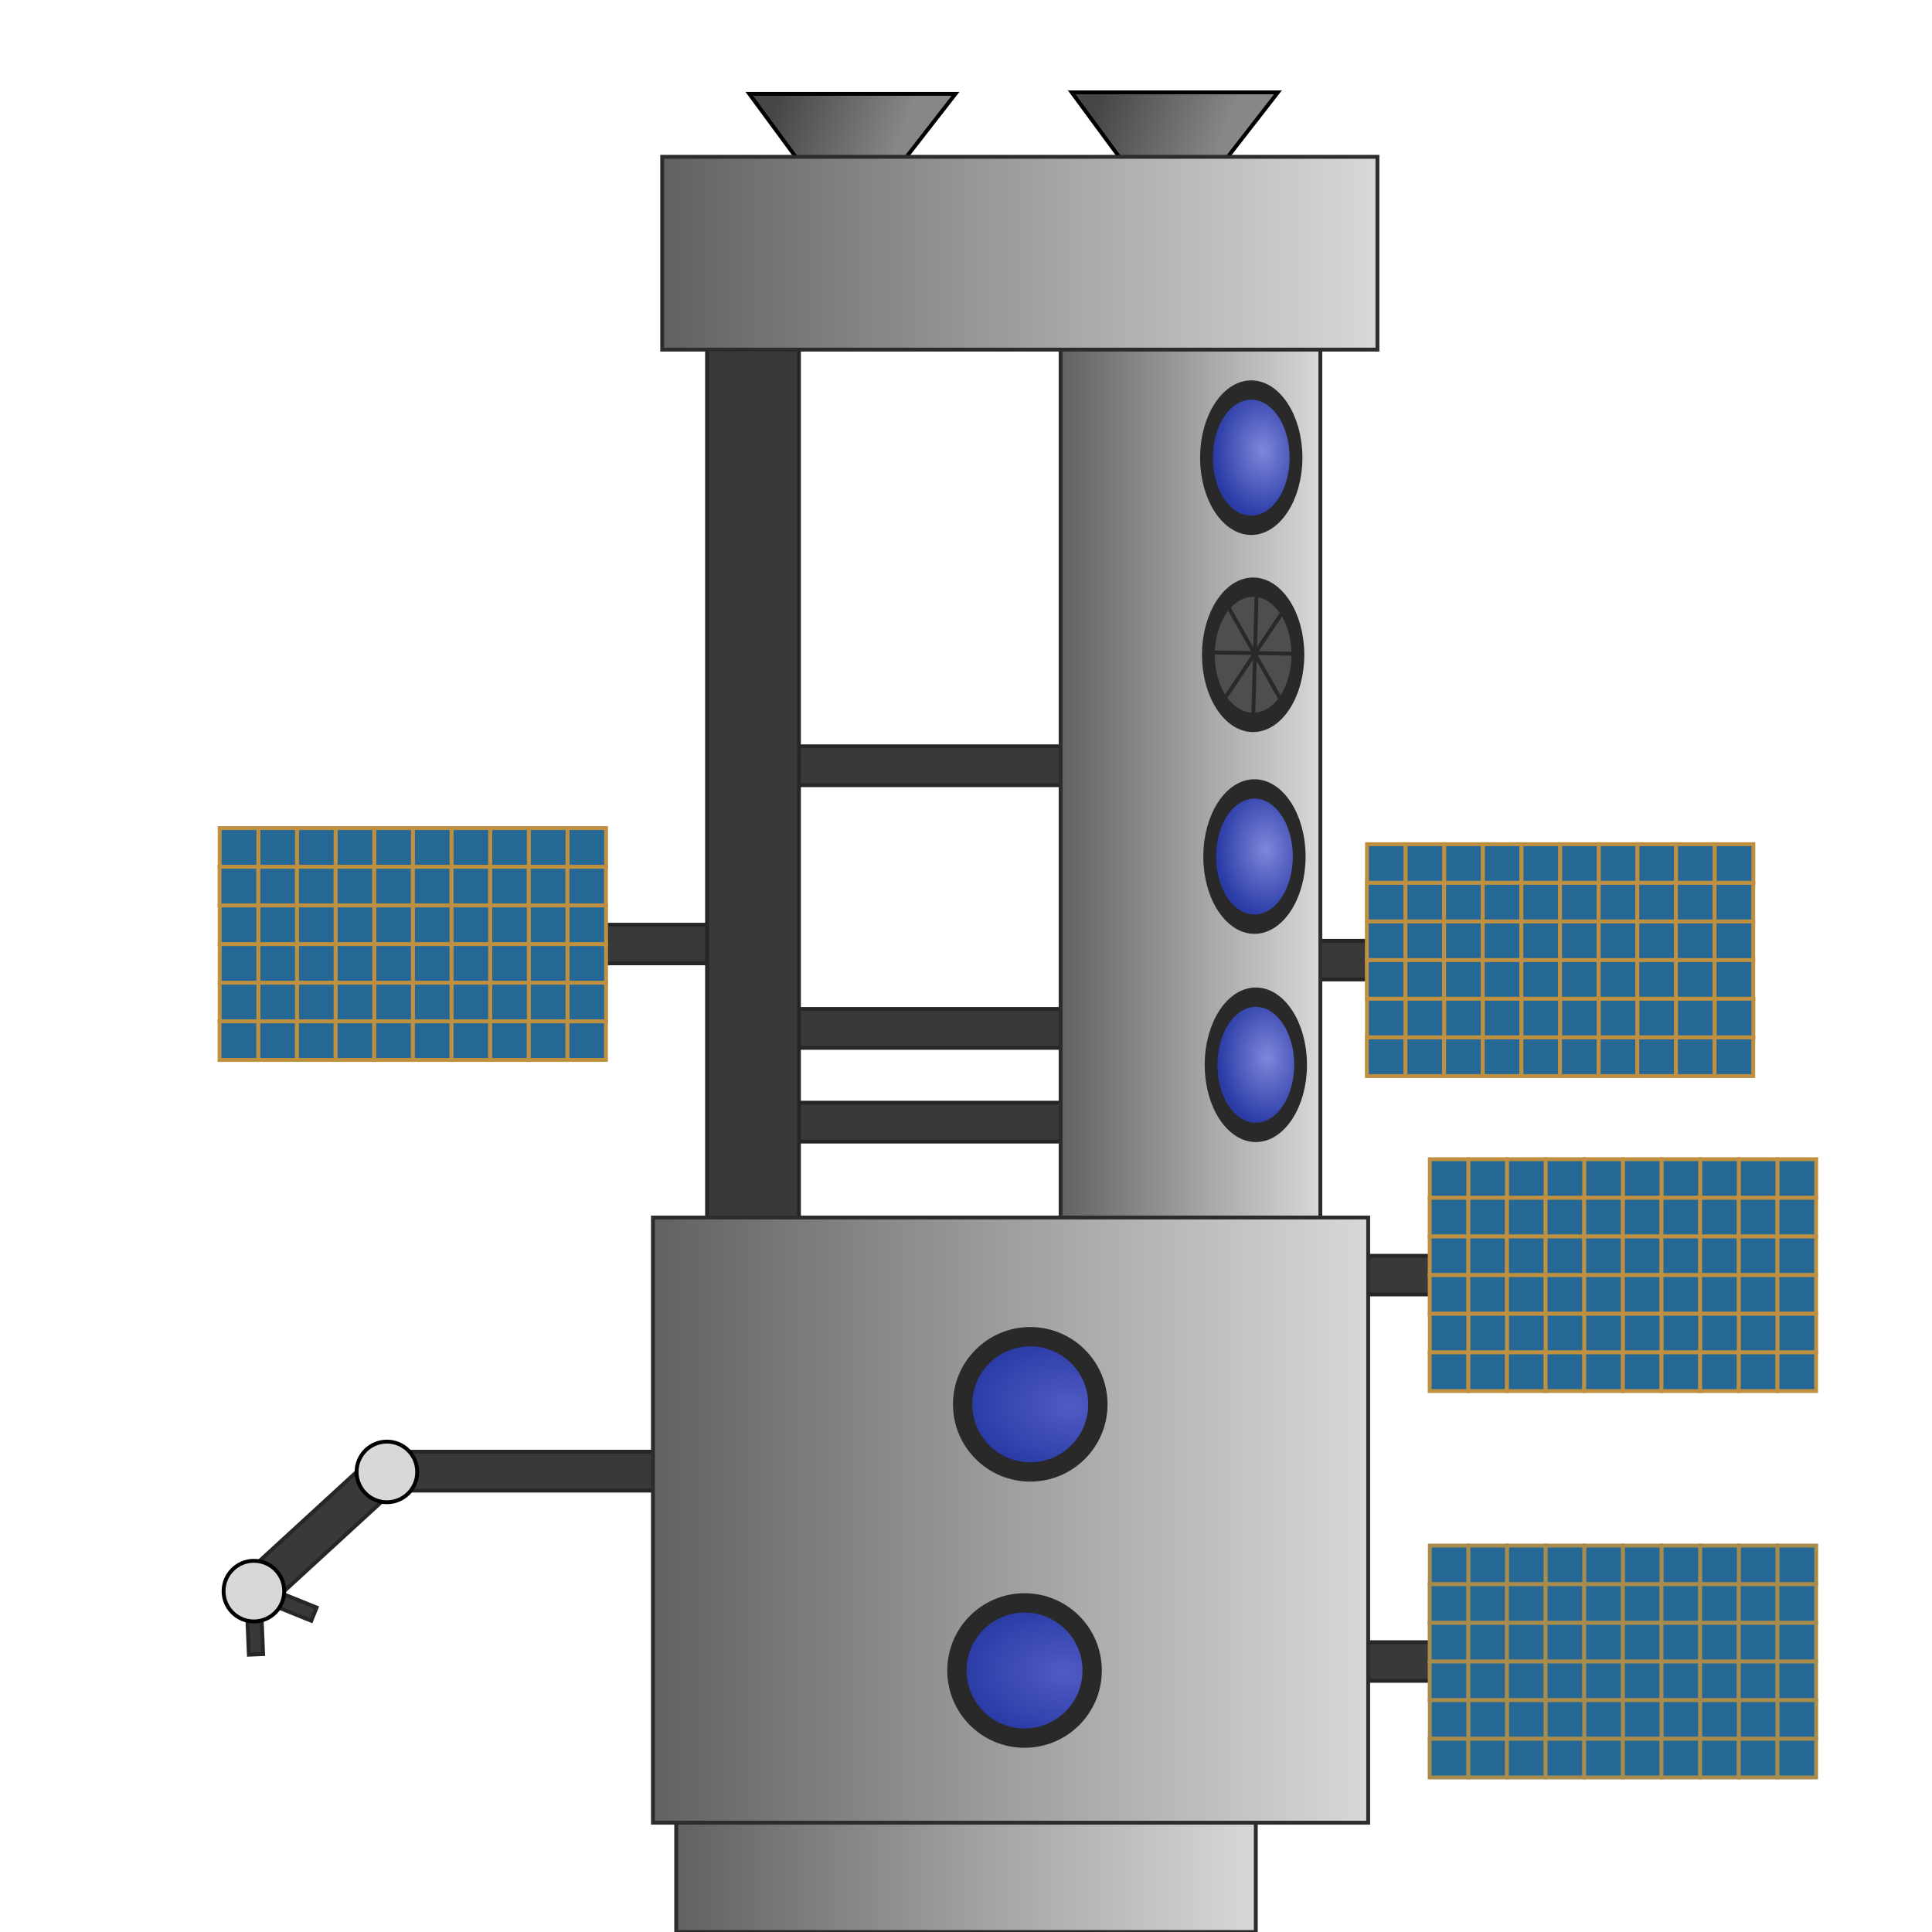 <?xml version="1.0" encoding="utf-8"?>
<svg viewBox="0 0 500 500" width="500" height="500" xmlns="http://www.w3.org/2000/svg" xmlns:bx="https://boxy-svg.com">
  <defs>
    <linearGradient gradientUnits="userSpaceOnUse" x1="220.597" y1="120.606" x2="220.597" y2="141.041" id="gradient-8" gradientTransform="matrix(-0.35, 0.937, -1.537, -0.574, 493.386, -95.34)">
      <stop offset="0" style="stop-color: rgb(135, 135, 135);"/>
      <stop offset="1" style="stop-color: rgb(70, 70, 70);"/>
    </linearGradient>
    <linearGradient gradientUnits="userSpaceOnUse" x1="220.597" y1="120.606" x2="220.597" y2="141.041" id="gradient-9" gradientTransform="matrix(-0.35, 0.937, -1.537, -0.574, 576.832, -95.719)">
      <stop offset="0" style="stop-color: rgb(135, 135, 135);"/>
      <stop offset="1" style="stop-color: rgb(70, 70, 70);"/>
    </linearGradient>
    <linearGradient gradientUnits="userSpaceOnUse" x1="250" y1="0" x2="250" y2="500" id="gradient-6" gradientTransform="matrix(-0, 0.496, -0.135, -0, 341.798, -45.521)">
      <stop offset="0" style="stop-color: rgba(216, 216, 216, 1)"/>
      <stop offset="0.416" style="stop-color: rgb(169, 169, 169);"/>
      <stop offset="1" style="stop-color: rgb(97, 97, 97);"/>
    </linearGradient>
    <linearGradient gradientUnits="userSpaceOnUse" x1="250" y1="0" x2="250" y2="500" id="gradient-0" gradientTransform="matrix(-0, 0.064, -0.301, -0, 325.203, 451.829)">
      <stop offset="0" style="stop-color: rgba(216, 216, 216, 1)"/>
      <stop offset="0.416" style="stop-color: rgb(169, 169, 169);"/>
      <stop offset="1" style="stop-color: rgb(97, 97, 97);"/>
    </linearGradient>
    <linearGradient gradientUnits="userSpaceOnUse" x1="250" y1="0" x2="250" y2="500" id="gradient-5" gradientTransform="matrix(-0, 0.313, -0.371, -0, 354.337, 236.527)">
      <stop offset="0" style="stop-color: rgba(216, 216, 216, 1)"/>
      <stop offset="0.416" style="stop-color: rgb(169, 169, 169);"/>
      <stop offset="1" style="stop-color: rgb(97, 97, 97);"/>
    </linearGradient>
    <radialGradient gradientUnits="userSpaceOnUse" cx="261.21" cy="402.624" r="17.839" id="gradient-4" gradientTransform="matrix(1.074, 0.078, -0.061, 0.978, 66.76, -130.091)">
      <stop offset="0" style="stop-color: rgb(127, 135, 218);"/>
      <stop offset="1" style="stop-color: rgb(42, 59, 166);"/>
    </radialGradient>
    <radialGradient gradientUnits="userSpaceOnUse" cx="261.21" cy="402.624" r="17.839" id="gradient-3" gradientTransform="matrix(1.074, 0.078, -0.061, 0.978, 66.76, -130.091)">
      <stop offset="0" style="stop-color: rgb(127, 135, 218);"/>
      <stop offset="1" style="stop-color: rgb(42, 59, 166);"/>
    </radialGradient>
    <radialGradient gradientUnits="userSpaceOnUse" cx="264.507" cy="404.405" r="17.839" id="gradient-2" gradientTransform="matrix(1.481, 0.119, -0.079, 0.978, -83.049, -63.051)">
      <stop offset="0" style="stop-color: rgb(81, 91, 195);"/>
      <stop offset="1" style="stop-color: rgb(42, 59, 166);"/>
    </radialGradient>
    <radialGradient gradientUnits="userSpaceOnUse" cx="264.507" cy="404.405" r="17.839" id="gradient-1" gradientTransform="matrix(1.481, 0.119, -0.079, 0.978, -84.528, 5.84)">
      <stop offset="0" style="stop-color: rgb(81, 91, 195);"/>
      <stop offset="1" style="stop-color: rgb(42, 59, 166);"/>
    </radialGradient>
    <linearGradient gradientUnits="userSpaceOnUse" x1="250" y1="0" x2="250" y2="500" id="gradient-7" gradientTransform="matrix(-0, 0.1, -0.371, -0, 356.734, 15.55)">
      <stop offset="0" style="stop-color: rgba(216, 216, 216, 1)"/>
      <stop offset="0.416" style="stop-color: rgb(169, 169, 169);"/>
      <stop offset="1" style="stop-color: rgb(97, 97, 97);"/>
    </linearGradient>
    <radialGradient gradientUnits="userSpaceOnUse" cx="261.21" cy="402.624" r="17.839" id="gradient-10" gradientTransform="matrix(1.074, 0.078, -0.061, 0.978, 66.76, -130.091)">
      <stop offset="0" style="stop-color: rgb(127, 135, 218);"/>
      <stop offset="1" style="stop-color: rgb(42, 59, 166);"/>
    </radialGradient>
  </defs>
  <rect width="17.771" height="3.694" style="paint-order: fill; stroke-dashoffset: -32px; fill: rgb(57, 57, 57); stroke: rgb(38, 38, 38);" x="-25.996" y="-152.267" transform="matrix(0.927, 0.375, -0.375, 0.927, 32.465, 560.269)"/>
  <rect width="17.771" height="3.694" style="paint-order: fill; stroke-dashoffset: -32px; fill: rgb(57, 57, 57); stroke: rgb(38, 38, 38);" x="-25.996" y="-152.267" transform="matrix(0.042, 0.999, -0.999, 0.042, -83.674, 442.689)"/>
  <polygon style="stroke: rgb(0, 0, 0); fill: url(#gradient-8);" points="193.917 24.282 208.677 44.338 231.389 44.717 247.277 24.282"/>
  <polygon style="stroke: rgb(0, 0, 0); fill: url(#gradient-9);" points="277.363 23.903 292.123 43.959 314.835 44.338 330.723 23.903"/>
  <rect width="86.302" height="10.061" style="paint-order: fill; stroke-dashoffset: -32px; fill: rgb(57, 57, 57); stroke: rgb(38, 38, 38);" x="-281.219" y="-295.439" transform="matrix(-1, 0, 0, -1, 0, 0)"/>
  <rect width="86.302" height="10.061" style="paint-order: fill; stroke-dashoffset: -32px; fill: rgb(57, 57, 57); stroke: rgb(38, 38, 38);" x="-282.645" y="-271.181" transform="matrix(-1, 0, 0, -1, 0, 0)"/>
  <rect width="86.302" height="10.061" style="paint-order: fill; stroke-dashoffset: -32px; fill: rgb(57, 57, 57); stroke: rgb(38, 38, 38);" x="-286.018" y="-203.208" transform="matrix(-1, 0, 0, -1, 0, 0)"/>
  <rect width="43.972" height="10.061" style="paint-order: fill; stroke-dashoffset: -32px; fill: rgb(57, 57, 57); stroke: rgb(38, 38, 38);" x="-64.326" y="-414.715" transform="matrix(-0.737, 0.676, -0.676, -0.737, -223.15, 121.128)"/>
  <rect width="86.302" height="10.061" style="paint-order: fill; stroke-dashoffset: -32px; fill: rgb(57, 57, 57); stroke: rgb(38, 38, 38);" x="-188.898" y="-385.766" transform="matrix(-1, 0, 0, -1, 0, 0)"/>
  <circle style="fill: rgb(216, 216, 216); stroke: rgb(0, 0, 0);" cx="100.129" cy="380.932" r="7.845"/>
  <g>
    <rect width="54.868" height="10" style="paint-order: fill; stroke-dashoffset: -32px; fill: rgb(57, 57, 57); stroke: rgb(38, 38, 38);" x="340" y="425"/>
    <rect width="10" height="10" style="paint-order: fill; stroke-dashoffset: -32px; fill: rgb(37, 104, 149); stroke: rgb(169, 139, 76);" x="370.034" y="400"/>
    <rect width="10" height="10" style="paint-order: fill; stroke-dashoffset: -32px; fill: rgb(37, 104, 149); stroke: rgb(169, 139, 76);" x="370" y="410"/>
    <rect width="10" height="10" style="paint-order: fill; stroke-dashoffset: -32px; fill: rgb(37, 104, 149); stroke: rgb(169, 139, 76);" x="370" y="420"/>
    <rect width="10" height="10" style="paint-order: fill; stroke-dashoffset: -32px; fill: rgb(37, 104, 149); stroke: rgb(169, 139, 76);" x="370" y="430"/>
    <rect width="10" height="10" style="paint-order: fill; stroke-dashoffset: -32px; fill: rgb(37, 104, 149); stroke: rgb(169, 139, 76);" x="370.034" y="440"/>
    <rect width="10" height="10" style="paint-order: fill; stroke-dashoffset: -32px; fill: rgb(37, 104, 149); stroke: rgb(169, 139, 76);" x="370" y="450"/>
    <rect width="10" height="10" style="paint-order: fill; stroke-dashoffset: -32px; fill: rgb(37, 104, 149); stroke: rgb(169, 139, 76);" x="380.034" y="400"/>
    <rect width="10" height="10" style="paint-order: fill; stroke-dashoffset: -32px; fill: rgb(37, 104, 149); stroke: rgb(169, 139, 76);" x="380" y="410"/>
    <rect width="10" height="10" style="paint-order: fill; stroke-dashoffset: -32px; fill: rgb(37, 104, 149); stroke: rgb(169, 139, 76);" x="380" y="420"/>
    <rect width="10" height="10" style="paint-order: fill; stroke-dashoffset: -32px; fill: rgb(37, 104, 149); stroke: rgb(169, 139, 76);" x="380" y="430"/>
    <rect width="10" height="10" style="paint-order: fill; stroke-dashoffset: -32px; fill: rgb(37, 104, 149); stroke: rgb(169, 139, 76);" x="380.034" y="440"/>
    <rect width="10" height="10" style="paint-order: fill; stroke-dashoffset: -32px; fill: rgb(37, 104, 149); stroke: rgb(169, 139, 76);" x="380" y="450"/>
    <rect width="10" height="10" style="paint-order: fill; stroke-dashoffset: -32px; fill: rgb(37, 104, 149); stroke: rgb(169, 139, 76);" x="390.034" y="400"/>
    <rect width="10" height="10" style="paint-order: fill; stroke-dashoffset: -32px; fill: rgb(37, 104, 149); stroke: rgb(169, 139, 76);" x="390" y="410"/>
    <rect width="10" height="10" style="paint-order: fill; stroke-dashoffset: -32px; fill: rgb(37, 104, 149); stroke: rgb(169, 139, 76);" x="390" y="420"/>
    <rect width="10" height="10" style="paint-order: fill; stroke-dashoffset: -32px; fill: rgb(37, 104, 149); stroke: rgb(169, 139, 76);" x="390" y="430"/>
    <rect width="10" height="10" style="paint-order: fill; stroke-dashoffset: -32px; fill: rgb(37, 104, 149); stroke: rgb(169, 139, 76);" x="390.034" y="440"/>
    <rect width="10" height="10" style="paint-order: fill; stroke-dashoffset: -32px; fill: rgb(37, 104, 149); stroke: rgb(169, 139, 76);" x="390" y="450"/>
    <rect width="10" height="10" style="paint-order: fill; stroke-dashoffset: -32px; fill: rgb(37, 104, 149); stroke: rgb(169, 139, 76);" x="400.034" y="400"/>
    <rect width="10" height="10" style="paint-order: fill; stroke-dashoffset: -32px; fill: rgb(37, 104, 149); stroke: rgb(169, 139, 76);" x="400" y="410"/>
    <rect width="10" height="10" style="paint-order: fill; stroke-dashoffset: -32px; fill: rgb(37, 104, 149); stroke: rgb(169, 139, 76);" x="400" y="420"/>
    <rect width="10" height="10" style="paint-order: fill; stroke-dashoffset: -32px; fill: rgb(37, 104, 149); stroke: rgb(169, 139, 76);" x="400" y="430"/>
    <rect width="10" height="10" style="paint-order: fill; stroke-dashoffset: -32px; fill: rgb(37, 104, 149); stroke: rgb(169, 139, 76);" x="400.034" y="440"/>
    <rect width="10" height="10" style="paint-order: fill; stroke-dashoffset: -32px; fill: rgb(37, 104, 149); stroke: rgb(169, 139, 76);" x="400" y="450"/>
    <rect width="10" height="10" style="paint-order: fill; stroke-dashoffset: -32px; fill: rgb(37, 104, 149); stroke: rgb(169, 139, 76);" x="410.034" y="400"/>
    <rect width="10" height="10" style="paint-order: fill; stroke-dashoffset: -32px; fill: rgb(37, 104, 149); stroke: rgb(169, 139, 76);" x="410" y="410"/>
    <rect width="10" height="10" style="paint-order: fill; stroke-dashoffset: -32px; fill: rgb(37, 104, 149); stroke: rgb(169, 139, 76);" x="410" y="420"/>
    <rect width="10" height="10" style="paint-order: fill; stroke-dashoffset: -32px; fill: rgb(37, 104, 149); stroke: rgb(169, 139, 76);" x="410" y="430"/>
    <rect width="10" height="10" style="paint-order: fill; stroke-dashoffset: -32px; fill: rgb(37, 104, 149); stroke: rgb(169, 139, 76);" x="410.034" y="440"/>
    <rect width="10" height="10" style="paint-order: fill; stroke-dashoffset: -32px; fill: rgb(37, 104, 149); stroke: rgb(169, 139, 76);" x="410" y="450"/>
    <rect width="10" height="10" style="paint-order: fill; stroke-dashoffset: -32px; fill: rgb(37, 104, 149); stroke: rgb(169, 139, 76);" x="420.034" y="400"/>
    <rect width="10" height="10" style="paint-order: fill; stroke-dashoffset: -32px; fill: rgb(37, 104, 149); stroke: rgb(169, 139, 76);" x="420" y="410"/>
    <rect width="10" height="10" style="paint-order: fill; stroke-dashoffset: -32px; fill: rgb(37, 104, 149); stroke: rgb(169, 139, 76);" x="420" y="420"/>
    <rect width="10" height="10" style="paint-order: fill; stroke-dashoffset: -32px; fill: rgb(37, 104, 149); stroke: rgb(169, 139, 76);" x="420" y="430"/>
    <rect width="10" height="10" style="paint-order: fill; stroke-dashoffset: -32px; fill: rgb(37, 104, 149); stroke: rgb(169, 139, 76);" x="420.034" y="440"/>
    <rect width="10" height="10" style="paint-order: fill; stroke-dashoffset: -32px; fill: rgb(37, 104, 149); stroke: rgb(169, 139, 76);" x="420" y="450"/>
    <rect width="10" height="10" style="paint-order: fill; stroke-dashoffset: -32px; fill: rgb(37, 104, 149); stroke: rgb(169, 139, 76);" x="430.034" y="400"/>
    <rect width="10" height="10" style="paint-order: fill; stroke-dashoffset: -32px; fill: rgb(37, 104, 149); stroke: rgb(169, 139, 76);" x="430" y="410"/>
    <rect width="10" height="10" style="paint-order: fill; stroke-dashoffset: -32px; fill: rgb(37, 104, 149); stroke: rgb(169, 139, 76);" x="430" y="420"/>
    <rect width="10" height="10" style="paint-order: fill; stroke-dashoffset: -32px; fill: rgb(37, 104, 149); stroke: rgb(169, 139, 76);" x="430" y="430"/>
    <rect width="10" height="10" style="paint-order: fill; stroke-dashoffset: -32px; fill: rgb(37, 104, 149); stroke: rgb(169, 139, 76);" x="430.034" y="440"/>
    <rect width="10" height="10" style="paint-order: fill; stroke-dashoffset: -32px; fill: rgb(37, 104, 149); stroke: rgb(169, 139, 76);" x="430" y="450"/>
    <rect width="10" height="10" style="paint-order: fill; stroke-dashoffset: -32px; fill: rgb(37, 104, 149); stroke: rgb(169, 139, 76);" x="440.034" y="400"/>
    <rect width="10" height="10" style="paint-order: fill; stroke-dashoffset: -32px; fill: rgb(37, 104, 149); stroke: rgb(169, 139, 76);" x="440" y="410"/>
    <rect width="10" height="10" style="paint-order: fill; stroke-dashoffset: -32px; fill: rgb(37, 104, 149); stroke: rgb(169, 139, 76);" x="440" y="420"/>
    <rect width="10" height="10" style="paint-order: fill; stroke-dashoffset: -32px; fill: rgb(37, 104, 149); stroke: rgb(169, 139, 76);" x="440" y="430"/>
    <rect width="10" height="10" style="paint-order: fill; stroke-dashoffset: -32px; fill: rgb(37, 104, 149); stroke: rgb(169, 139, 76);" x="440.034" y="440"/>
    <rect width="10" height="10" style="paint-order: fill; stroke-dashoffset: -32px; fill: rgb(37, 104, 149); stroke: rgb(169, 139, 76);" x="440" y="450"/>
    <rect width="10" height="10" style="paint-order: fill; stroke-dashoffset: -32px; fill: rgb(37, 104, 149); stroke: rgb(169, 139, 76);" x="450.034" y="400"/>
    <rect width="10" height="10" style="paint-order: fill; stroke-dashoffset: -32px; fill: rgb(37, 104, 149); stroke: rgb(169, 139, 76);" x="450" y="410"/>
    <rect width="10" height="10" style="paint-order: fill; stroke-dashoffset: -32px; fill: rgb(37, 104, 149); stroke: rgb(169, 139, 76);" x="450" y="420"/>
    <rect width="10" height="10" style="paint-order: fill; stroke-dashoffset: -32px; fill: rgb(37, 104, 149); stroke: rgb(169, 139, 76);" x="450" y="430"/>
    <rect width="10" height="10" style="paint-order: fill; stroke-dashoffset: -32px; fill: rgb(37, 104, 149); stroke: rgb(169, 139, 76);" x="450.034" y="440"/>
    <rect width="10" height="10" style="paint-order: fill; stroke-dashoffset: -32px; fill: rgb(37, 104, 149); stroke: rgb(169, 139, 76);" x="450" y="450"/>
    <rect width="10" height="10" style="paint-order: fill; stroke-dashoffset: -32px; fill: rgb(37, 104, 149); stroke: rgb(169, 139, 76);" x="460.034" y="400"/>
    <rect width="10" height="10" style="paint-order: fill; stroke-dashoffset: -32px; fill: rgb(37, 104, 149); stroke: rgb(169, 139, 76);" x="460" y="410"/>
    <rect width="10" height="10" style="paint-order: fill; stroke-dashoffset: -32px; fill: rgb(37, 104, 149); stroke: rgb(169, 139, 76);" x="460" y="420"/>
    <rect width="10" height="10" style="paint-order: fill; stroke-dashoffset: -32px; fill: rgb(37, 104, 149); stroke: rgb(169, 139, 76);" x="460" y="430"/>
    <rect width="10" height="10" style="paint-order: fill; stroke-dashoffset: -32px; fill: rgb(37, 104, 149); stroke: rgb(169, 139, 76);" x="460.034" y="440"/>
    <rect width="10" height="10" style="paint-order: fill; stroke-dashoffset: -32px; fill: rgb(37, 104, 149); stroke: rgb(169, 139, 76);" x="460" y="450"/>
  </g>
  <g transform="matrix(1, 0, 0, 1, 0, -100)">
    <rect width="54.868" height="10" style="paint-order: fill; stroke-dashoffset: -32px; fill: rgb(57, 57, 57); stroke: rgb(38, 38, 38);" x="340" y="425"/>
    <rect width="10" height="10" style="paint-order: fill; stroke-dashoffset: -32px; fill: rgb(37, 104, 149); stroke: rgb(191, 144, 64);" x="370.034" y="400"/>
    <rect width="10" height="10" style="paint-order: fill; stroke-dashoffset: -32px; fill: rgb(37, 104, 149); stroke: rgb(191, 144, 64);" x="370" y="410"/>
    <rect width="10" height="10" style="paint-order: fill; stroke-dashoffset: -32px; fill: rgb(37, 104, 149); stroke: rgb(191, 144, 64);" x="370" y="420"/>
    <rect width="10" height="10" style="paint-order: fill; stroke-dashoffset: -32px; fill: rgb(37, 104, 149); stroke: rgb(191, 144, 64);" x="370" y="430"/>
    <rect width="10" height="10" style="paint-order: fill; stroke-dashoffset: -32px; fill: rgb(37, 104, 149); stroke: rgb(191, 144, 64);" x="370.034" y="440"/>
    <rect width="10" height="10" style="paint-order: fill; stroke-dashoffset: -32px; fill: rgb(37, 104, 149); stroke: rgb(191, 144, 64);" x="370" y="450"/>
    <rect width="10" height="10" style="paint-order: fill; stroke-dashoffset: -32px; fill: rgb(37, 104, 149); stroke: rgb(191, 144, 64);" x="380.034" y="400"/>
    <rect width="10" height="10" style="paint-order: fill; stroke-dashoffset: -32px; fill: rgb(37, 104, 149); stroke: rgb(191, 144, 64);" x="380" y="410"/>
    <rect width="10" height="10" style="paint-order: fill; stroke-dashoffset: -32px; fill: rgb(37, 104, 149); stroke: rgb(191, 144, 64);" x="380" y="420"/>
    <rect width="10" height="10" style="paint-order: fill; stroke-dashoffset: -32px; fill: rgb(37, 104, 149); stroke: rgb(191, 144, 64);" x="380" y="430"/>
    <rect width="10" height="10" style="paint-order: fill; stroke-dashoffset: -32px; fill: rgb(37, 104, 149); stroke: rgb(191, 144, 64);" x="380.034" y="440"/>
    <rect width="10" height="10" style="paint-order: fill; stroke-dashoffset: -32px; fill: rgb(37, 104, 149); stroke: rgb(191, 144, 64);" x="380" y="450"/>
    <rect width="10" height="10" style="paint-order: fill; stroke-dashoffset: -32px; fill: rgb(37, 104, 149); stroke: rgb(191, 144, 64);" x="390.034" y="400"/>
    <rect width="10" height="10" style="paint-order: fill; stroke-dashoffset: -32px; fill: rgb(37, 104, 149); stroke: rgb(191, 144, 64);" x="390" y="410"/>
    <rect width="10" height="10" style="paint-order: fill; stroke-dashoffset: -32px; fill: rgb(37, 104, 149); stroke: rgb(191, 144, 64);" x="390" y="420"/>
    <rect width="10" height="10" style="paint-order: fill; stroke-dashoffset: -32px; fill: rgb(37, 104, 149); stroke: rgb(191, 144, 64);" x="390" y="430"/>
    <rect width="10" height="10" style="paint-order: fill; stroke-dashoffset: -32px; fill: rgb(37, 104, 149); stroke: rgb(191, 144, 64);" x="390.034" y="440"/>
    <rect width="10" height="10" style="paint-order: fill; stroke-dashoffset: -32px; fill: rgb(37, 104, 149); stroke: rgb(191, 144, 64);" x="390" y="450"/>
    <rect width="10" height="10" style="paint-order: fill; stroke-dashoffset: -32px; fill: rgb(37, 104, 149); stroke: rgb(191, 144, 64);" x="400.034" y="400"/>
    <rect width="10" height="10" style="paint-order: fill; stroke-dashoffset: -32px; fill: rgb(37, 104, 149); stroke: rgb(191, 144, 64);" x="400" y="410"/>
    <rect width="10" height="10" style="paint-order: fill; stroke-dashoffset: -32px; fill: rgb(37, 104, 149); stroke: rgb(191, 144, 64);" x="400" y="420"/>
    <rect width="10" height="10" style="paint-order: fill; stroke-dashoffset: -32px; fill: rgb(37, 104, 149); stroke: rgb(191, 144, 64);" x="400" y="430"/>
    <rect width="10" height="10" style="paint-order: fill; stroke-dashoffset: -32px; fill: rgb(37, 104, 149); stroke: rgb(191, 144, 64);" x="400.034" y="440"/>
    <rect width="10" height="10" style="paint-order: fill; stroke-dashoffset: -32px; fill: rgb(37, 104, 149); stroke: rgb(191, 144, 64);" x="400" y="450"/>
    <rect width="10" height="10" style="paint-order: fill; stroke-dashoffset: -32px; fill: rgb(37, 104, 149); stroke: rgb(191, 144, 64);" x="410.034" y="400"/>
    <rect width="10" height="10" style="paint-order: fill; stroke-dashoffset: -32px; fill: rgb(37, 104, 149); stroke: rgb(191, 144, 64);" x="410" y="410"/>
    <rect width="10" height="10" style="paint-order: fill; stroke-dashoffset: -32px; fill: rgb(37, 104, 149); stroke: rgb(191, 144, 64);" x="410" y="420"/>
    <rect width="10" height="10" style="paint-order: fill; stroke-dashoffset: -32px; fill: rgb(37, 104, 149); stroke: rgb(191, 144, 64);" x="410" y="430"/>
    <rect width="10" height="10" style="paint-order: fill; stroke-dashoffset: -32px; fill: rgb(37, 104, 149); stroke: rgb(191, 144, 64);" x="410.034" y="440"/>
    <rect width="10" height="10" style="paint-order: fill; stroke-dashoffset: -32px; fill: rgb(37, 104, 149); stroke: rgb(191, 144, 64);" x="410" y="450"/>
    <rect width="10" height="10" style="paint-order: fill; stroke-dashoffset: -32px; fill: rgb(37, 104, 149); stroke: rgb(191, 144, 64);" x="420.034" y="400"/>
    <rect width="10" height="10" style="paint-order: fill; stroke-dashoffset: -32px; fill: rgb(37, 104, 149); stroke: rgb(191, 144, 64);" x="420" y="410"/>
    <rect width="10" height="10" style="paint-order: fill; stroke-dashoffset: -32px; fill: rgb(37, 104, 149); stroke: rgb(191, 144, 64);" x="420" y="420"/>
    <rect width="10" height="10" style="paint-order: fill; stroke-dashoffset: -32px; fill: rgb(37, 104, 149); stroke: rgb(191, 144, 64);" x="420" y="430"/>
    <rect width="10" height="10" style="paint-order: fill; stroke-dashoffset: -32px; fill: rgb(37, 104, 149); stroke: rgb(191, 144, 64);" x="420.034" y="440"/>
    <rect width="10" height="10" style="paint-order: fill; stroke-dashoffset: -32px; fill: rgb(37, 104, 149); stroke: rgb(191, 144, 64);" x="420" y="450"/>
    <rect width="10" height="10" style="paint-order: fill; stroke-dashoffset: -32px; fill: rgb(37, 104, 149); stroke: rgb(191, 144, 64);" x="430.034" y="400"/>
    <rect width="10" height="10" style="paint-order: fill; stroke-dashoffset: -32px; fill: rgb(37, 104, 149); stroke: rgb(191, 144, 64);" x="430" y="410"/>
    <rect width="10" height="10" style="paint-order: fill; stroke-dashoffset: -32px; fill: rgb(37, 104, 149); stroke: rgb(191, 144, 64);" x="430" y="420"/>
    <rect width="10" height="10" style="paint-order: fill; stroke-dashoffset: -32px; fill: rgb(37, 104, 149); stroke: rgb(191, 144, 64);" x="430" y="430"/>
    <rect width="10" height="10" style="paint-order: fill; stroke-dashoffset: -32px; fill: rgb(37, 104, 149); stroke: rgb(191, 144, 64);" x="430.034" y="440"/>
    <rect width="10" height="10" style="paint-order: fill; stroke-dashoffset: -32px; fill: rgb(37, 104, 149); stroke: rgb(191, 144, 64);" x="430" y="450"/>
    <rect width="10" height="10" style="paint-order: fill; stroke-dashoffset: -32px; fill: rgb(37, 104, 149); stroke: rgb(191, 144, 64);" x="440.034" y="400"/>
    <rect width="10" height="10" style="paint-order: fill; stroke-dashoffset: -32px; fill: rgb(37, 104, 149); stroke: rgb(191, 144, 64);" x="440" y="410"/>
    <rect width="10" height="10" style="paint-order: fill; stroke-dashoffset: -32px; fill: rgb(37, 104, 149); stroke: rgb(191, 144, 64);" x="440" y="420"/>
    <rect width="10" height="10" style="paint-order: fill; stroke-dashoffset: -32px; fill: rgb(37, 104, 149); stroke: rgb(191, 144, 64);" x="440" y="430"/>
    <rect width="10" height="10" style="paint-order: fill; stroke-dashoffset: -32px; fill: rgb(37, 104, 149); stroke: rgb(191, 144, 64);" x="440.034" y="440"/>
    <rect width="10" height="10" style="paint-order: fill; stroke-dashoffset: -32px; fill: rgb(37, 104, 149); stroke: rgb(191, 144, 64);" x="440" y="450"/>
    <rect width="10" height="10" style="paint-order: fill; stroke-dashoffset: -32px; fill: rgb(37, 104, 149); stroke: rgb(191, 144, 64);" x="450.034" y="400"/>
    <rect width="10" height="10" style="paint-order: fill; stroke-dashoffset: -32px; fill: rgb(37, 104, 149); stroke: rgb(191, 144, 64);" x="450" y="410"/>
    <rect width="10" height="10" style="paint-order: fill; stroke-dashoffset: -32px; fill: rgb(37, 104, 149); stroke: rgb(191, 144, 64);" x="450" y="420"/>
    <rect width="10" height="10" style="paint-order: fill; stroke-dashoffset: -32px; fill: rgb(37, 104, 149); stroke: rgb(191, 144, 64);" x="450" y="430"/>
    <rect width="10" height="10" style="paint-order: fill; stroke-dashoffset: -32px; fill: rgb(37, 104, 149); stroke: rgb(191, 144, 64);" x="450.034" y="440"/>
    <rect width="10" height="10" style="paint-order: fill; stroke-dashoffset: -32px; fill: rgb(37, 104, 149); stroke: rgb(191, 144, 64);" x="450" y="450"/>
    <rect width="10" height="10" style="paint-order: fill; stroke-dashoffset: -32px; fill: rgb(37, 104, 149); stroke: rgb(191, 144, 64);" x="460.034" y="400"/>
    <rect width="10" height="10" style="paint-order: fill; stroke-dashoffset: -32px; fill: rgb(37, 104, 149); stroke: rgb(191, 144, 64);" x="460" y="410"/>
    <rect width="10" height="10" style="paint-order: fill; stroke-dashoffset: -32px; fill: rgb(37, 104, 149); stroke: rgb(191, 144, 64);" x="460" y="420"/>
    <rect width="10" height="10" style="paint-order: fill; stroke-dashoffset: -32px; fill: rgb(37, 104, 149); stroke: rgb(191, 144, 64);" x="460" y="430"/>
    <rect width="10" height="10" style="paint-order: fill; stroke-dashoffset: -32px; fill: rgb(37, 104, 149); stroke: rgb(191, 144, 64);" x="460.034" y="440"/>
    <rect width="10" height="10" style="paint-order: fill; stroke-dashoffset: -32px; fill: rgb(37, 104, 149); stroke: rgb(191, 144, 64);" x="460" y="450"/>
  </g>
  <g transform="matrix(1, 0, 0, 1, -16.26, -181.522)">
    <rect width="54.868" height="10" style="paint-order: fill; stroke-dashoffset: -32px; fill: rgb(57, 57, 57); stroke: rgb(38, 38, 38);" x="340" y="425"/>
    <rect width="10" height="10" style="paint-order: fill; stroke-dashoffset: -32px; fill: rgb(37, 104, 149); stroke: rgb(191, 144, 64);" x="370.034" y="400"/>
    <rect width="10" height="10" style="paint-order: fill; stroke-dashoffset: -32px; fill: rgb(37, 104, 149); stroke: rgb(191, 144, 64);" x="370" y="410"/>
    <rect width="10" height="10" style="paint-order: fill; stroke-dashoffset: -32px; fill: rgb(37, 104, 149); stroke: rgb(191, 144, 64);" x="370" y="420"/>
    <rect width="10" height="10" style="paint-order: fill; stroke-dashoffset: -32px; fill: rgb(37, 104, 149); stroke: rgb(191, 144, 64);" x="370" y="430"/>
    <rect width="10" height="10" style="paint-order: fill; stroke-dashoffset: -32px; fill: rgb(37, 104, 149); stroke: rgb(191, 144, 64);" x="370.034" y="440"/>
    <rect width="10" height="10" style="paint-order: fill; stroke-dashoffset: -32px; fill: rgb(37, 104, 149); stroke: rgb(191, 144, 64);" x="370" y="450"/>
    <rect width="10" height="10" style="paint-order: fill; stroke-dashoffset: -32px; fill: rgb(37, 104, 149); stroke: rgb(191, 144, 64);" x="380.034" y="400"/>
    <rect width="10" height="10" style="paint-order: fill; stroke-dashoffset: -32px; fill: rgb(37, 104, 149); stroke: rgb(191, 144, 64);" x="380" y="410"/>
    <rect width="10" height="10" style="paint-order: fill; stroke-dashoffset: -32px; fill: rgb(37, 104, 149); stroke: rgb(191, 144, 64);" x="380" y="420"/>
    <rect width="10" height="10" style="paint-order: fill; stroke-dashoffset: -32px; fill: rgb(37, 104, 149); stroke: rgb(191, 144, 64);" x="380" y="430"/>
    <rect width="10" height="10" style="paint-order: fill; stroke-dashoffset: -32px; fill: rgb(37, 104, 149); stroke: rgb(191, 144, 64);" x="380.034" y="440"/>
    <rect width="10" height="10" style="paint-order: fill; stroke-dashoffset: -32px; fill: rgb(37, 104, 149); stroke: rgb(191, 144, 64);" x="380" y="450"/>
    <rect width="10" height="10" style="paint-order: fill; stroke-dashoffset: -32px; fill: rgb(37, 104, 149); stroke: rgb(191, 144, 64);" x="390.034" y="400"/>
    <rect width="10" height="10" style="paint-order: fill; stroke-dashoffset: -32px; fill: rgb(37, 104, 149); stroke: rgb(191, 144, 64);" x="390" y="410"/>
    <rect width="10" height="10" style="paint-order: fill; stroke-dashoffset: -32px; fill: rgb(37, 104, 149); stroke: rgb(191, 144, 64);" x="390" y="420"/>
    <rect width="10" height="10" style="paint-order: fill; stroke-dashoffset: -32px; fill: rgb(37, 104, 149); stroke: rgb(191, 144, 64);" x="390" y="430"/>
    <rect width="10" height="10" style="paint-order: fill; stroke-dashoffset: -32px; fill: rgb(37, 104, 149); stroke: rgb(191, 144, 64);" x="390.034" y="440"/>
    <rect width="10" height="10" style="paint-order: fill; stroke-dashoffset: -32px; fill: rgb(37, 104, 149); stroke: rgb(191, 144, 64);" x="390" y="450"/>
    <rect width="10" height="10" style="paint-order: fill; stroke-dashoffset: -32px; fill: rgb(37, 104, 149); stroke: rgb(191, 144, 64);" x="400.034" y="400"/>
    <rect width="10" height="10" style="paint-order: fill; stroke-dashoffset: -32px; fill: rgb(37, 104, 149); stroke: rgb(191, 144, 64);" x="400" y="410"/>
    <rect width="10" height="10" style="paint-order: fill; stroke-dashoffset: -32px; fill: rgb(37, 104, 149); stroke: rgb(191, 144, 64);" x="400" y="420"/>
    <rect width="10" height="10" style="paint-order: fill; stroke-dashoffset: -32px; fill: rgb(37, 104, 149); stroke: rgb(191, 144, 64);" x="400" y="430"/>
    <rect width="10" height="10" style="paint-order: fill; stroke-dashoffset: -32px; fill: rgb(37, 104, 149); stroke: rgb(191, 144, 64);" x="400.034" y="440"/>
    <rect width="10" height="10" style="paint-order: fill; stroke-dashoffset: -32px; fill: rgb(37, 104, 149); stroke: rgb(191, 144, 64);" x="400" y="450"/>
    <rect width="10" height="10" style="paint-order: fill; stroke-dashoffset: -32px; fill: rgb(37, 104, 149); stroke: rgb(191, 144, 64);" x="410.034" y="400"/>
    <rect width="10" height="10" style="paint-order: fill; stroke-dashoffset: -32px; fill: rgb(37, 104, 149); stroke: rgb(191, 144, 64);" x="410" y="410"/>
    <rect width="10" height="10" style="paint-order: fill; stroke-dashoffset: -32px; fill: rgb(37, 104, 149); stroke: rgb(191, 144, 64);" x="410" y="420"/>
    <rect width="10" height="10" style="paint-order: fill; stroke-dashoffset: -32px; fill: rgb(37, 104, 149); stroke: rgb(191, 144, 64);" x="410" y="430"/>
    <rect width="10" height="10" style="paint-order: fill; stroke-dashoffset: -32px; fill: rgb(37, 104, 149); stroke: rgb(191, 144, 64);" x="410.034" y="440"/>
    <rect width="10" height="10" style="paint-order: fill; stroke-dashoffset: -32px; fill: rgb(37, 104, 149); stroke: rgb(191, 144, 64);" x="410" y="450"/>
    <rect width="10" height="10" style="paint-order: fill; stroke-dashoffset: -32px; fill: rgb(37, 104, 149); stroke: rgb(191, 144, 64);" x="420.034" y="400"/>
    <rect width="10" height="10" style="paint-order: fill; stroke-dashoffset: -32px; fill: rgb(37, 104, 149); stroke: rgb(191, 144, 64);" x="420" y="410"/>
    <rect width="10" height="10" style="paint-order: fill; stroke-dashoffset: -32px; fill: rgb(37, 104, 149); stroke: rgb(191, 144, 64);" x="420" y="420"/>
    <rect width="10" height="10" style="paint-order: fill; stroke-dashoffset: -32px; fill: rgb(37, 104, 149); stroke: rgb(191, 144, 64);" x="420" y="430"/>
    <rect width="10" height="10" style="paint-order: fill; stroke-dashoffset: -32px; fill: rgb(37, 104, 149); stroke: rgb(191, 144, 64);" x="420.034" y="440"/>
    <rect width="10" height="10" style="paint-order: fill; stroke-dashoffset: -32px; fill: rgb(37, 104, 149); stroke: rgb(191, 144, 64);" x="420" y="450"/>
    <rect width="10" height="10" style="paint-order: fill; stroke-dashoffset: -32px; fill: rgb(37, 104, 149); stroke: rgb(191, 144, 64);" x="430.034" y="400"/>
    <rect width="10" height="10" style="paint-order: fill; stroke-dashoffset: -32px; fill: rgb(37, 104, 149); stroke: rgb(191, 144, 64);" x="430" y="410"/>
    <rect width="10" height="10" style="paint-order: fill; stroke-dashoffset: -32px; fill: rgb(37, 104, 149); stroke: rgb(191, 144, 64);" x="430" y="420"/>
    <rect width="10" height="10" style="paint-order: fill; stroke-dashoffset: -32px; fill: rgb(37, 104, 149); stroke: rgb(191, 144, 64);" x="430" y="430"/>
    <rect width="10" height="10" style="paint-order: fill; stroke-dashoffset: -32px; fill: rgb(37, 104, 149); stroke: rgb(191, 144, 64);" x="430.034" y="440"/>
    <rect width="10" height="10" style="paint-order: fill; stroke-dashoffset: -32px; fill: rgb(37, 104, 149); stroke: rgb(191, 144, 64);" x="430" y="450"/>
    <rect width="10" height="10" style="paint-order: fill; stroke-dashoffset: -32px; fill: rgb(37, 104, 149); stroke: rgb(191, 144, 64);" x="440.034" y="400"/>
    <rect width="10" height="10" style="paint-order: fill; stroke-dashoffset: -32px; fill: rgb(37, 104, 149); stroke: rgb(191, 144, 64);" x="440" y="410"/>
    <rect width="10" height="10" style="paint-order: fill; stroke-dashoffset: -32px; fill: rgb(37, 104, 149); stroke: rgb(191, 144, 64);" x="440" y="420"/>
    <rect width="10" height="10" style="paint-order: fill; stroke-dashoffset: -32px; fill: rgb(37, 104, 149); stroke: rgb(191, 144, 64);" x="440" y="430"/>
    <rect width="10" height="10" style="paint-order: fill; stroke-dashoffset: -32px; fill: rgb(37, 104, 149); stroke: rgb(191, 144, 64);" x="440.034" y="440"/>
    <rect width="10" height="10" style="paint-order: fill; stroke-dashoffset: -32px; fill: rgb(37, 104, 149); stroke: rgb(191, 144, 64);" x="440" y="450"/>
    <rect width="10" height="10" style="paint-order: fill; stroke-dashoffset: -32px; fill: rgb(37, 104, 149); stroke: rgb(191, 144, 64);" x="450.034" y="400"/>
    <rect width="10" height="10" style="paint-order: fill; stroke-dashoffset: -32px; fill: rgb(37, 104, 149); stroke: rgb(191, 144, 64);" x="450" y="410"/>
    <rect width="10" height="10" style="paint-order: fill; stroke-dashoffset: -32px; fill: rgb(37, 104, 149); stroke: rgb(191, 144, 64);" x="450" y="420"/>
    <rect width="10" height="10" style="paint-order: fill; stroke-dashoffset: -32px; fill: rgb(37, 104, 149); stroke: rgb(191, 144, 64);" x="450" y="430"/>
    <rect width="10" height="10" style="paint-order: fill; stroke-dashoffset: -32px; fill: rgb(37, 104, 149); stroke: rgb(191, 144, 64);" x="450.034" y="440"/>
    <rect width="10" height="10" style="paint-order: fill; stroke-dashoffset: -32px; fill: rgb(37, 104, 149); stroke: rgb(191, 144, 64);" x="450" y="450"/>
    <rect width="10" height="10" style="paint-order: fill; stroke-dashoffset: -32px; fill: rgb(37, 104, 149); stroke: rgb(191, 144, 64);" x="460.034" y="400"/>
    <rect width="10" height="10" style="paint-order: fill; stroke-dashoffset: -32px; fill: rgb(37, 104, 149); stroke: rgb(191, 144, 64);" x="460" y="410"/>
    <rect width="10" height="10" style="paint-order: fill; stroke-dashoffset: -32px; fill: rgb(37, 104, 149); stroke: rgb(191, 144, 64);" x="460" y="420"/>
    <rect width="10" height="10" style="paint-order: fill; stroke-dashoffset: -32px; fill: rgb(37, 104, 149); stroke: rgb(191, 144, 64);" x="460" y="430"/>
    <rect width="10" height="10" style="paint-order: fill; stroke-dashoffset: -32px; fill: rgb(37, 104, 149); stroke: rgb(191, 144, 64);" x="460.034" y="440"/>
    <rect width="10" height="10" style="paint-order: fill; stroke-dashoffset: -32px; fill: rgb(37, 104, 149); stroke: rgb(191, 144, 64);" x="460" y="450"/>
  </g>
  <g transform="matrix(-1, 0, 0, -1, 526.849, 674.313)">
    <rect width="54.868" height="10" style="paint-order: fill; stroke-dashoffset: -32px; fill: rgb(57, 57, 57); stroke: rgb(38, 38, 38);" x="340" y="425"/>
    <rect width="10" height="10" style="paint-order: fill; stroke-dashoffset: -32px; fill: rgb(37, 104, 149); stroke: rgb(191, 144, 64);" x="370.034" y="400"/>
    <rect width="10" height="10" style="paint-order: fill; stroke-dashoffset: -32px; fill: rgb(37, 104, 149); stroke: rgb(191, 144, 64);" x="370" y="410"/>
    <rect width="10" height="10" style="paint-order: fill; stroke-dashoffset: -32px; fill: rgb(37, 104, 149); stroke: rgb(191, 144, 64);" x="370" y="420"/>
    <rect width="10" height="10" style="paint-order: fill; stroke-dashoffset: -32px; fill: rgb(37, 104, 149); stroke: rgb(191, 144, 64);" x="370" y="430"/>
    <rect width="10" height="10" style="paint-order: fill; stroke-dashoffset: -32px; fill: rgb(37, 104, 149); stroke: rgb(191, 144, 64);" x="370.034" y="440"/>
    <rect width="10" height="10" style="paint-order: fill; stroke-dashoffset: -32px; fill: rgb(37, 104, 149); stroke: rgb(191, 144, 64);" x="370" y="450"/>
    <rect width="10" height="10" style="paint-order: fill; stroke-dashoffset: -32px; fill: rgb(37, 104, 149); stroke: rgb(191, 144, 64);" x="380.034" y="400"/>
    <rect width="10" height="10" style="paint-order: fill; stroke-dashoffset: -32px; fill: rgb(37, 104, 149); stroke: rgb(191, 144, 64);" x="380" y="410"/>
    <rect width="10" height="10" style="paint-order: fill; stroke-dashoffset: -32px; fill: rgb(37, 104, 149); stroke: rgb(191, 144, 64);" x="380" y="420"/>
    <rect width="10" height="10" style="paint-order: fill; stroke-dashoffset: -32px; fill: rgb(37, 104, 149); stroke: rgb(191, 144, 64);" x="380" y="430"/>
    <rect width="10" height="10" style="paint-order: fill; stroke-dashoffset: -32px; fill: rgb(37, 104, 149); stroke: rgb(191, 144, 64);" x="380.034" y="440"/>
    <rect width="10" height="10" style="paint-order: fill; stroke-dashoffset: -32px; fill: rgb(37, 104, 149); stroke: rgb(191, 144, 64);" x="380" y="450"/>
    <rect width="10" height="10" style="paint-order: fill; stroke-dashoffset: -32px; fill: rgb(37, 104, 149); stroke: rgb(191, 144, 64);" x="390.034" y="400"/>
    <rect width="10" height="10" style="paint-order: fill; stroke-dashoffset: -32px; fill: rgb(37, 104, 149); stroke: rgb(191, 144, 64);" x="390" y="410"/>
    <rect width="10" height="10" style="paint-order: fill; stroke-dashoffset: -32px; fill: rgb(37, 104, 149); stroke: rgb(191, 144, 64);" x="390" y="420"/>
    <rect width="10" height="10" style="paint-order: fill; stroke-dashoffset: -32px; fill: rgb(37, 104, 149); stroke: rgb(191, 144, 64);" x="390" y="430"/>
    <rect width="10" height="10" style="paint-order: fill; stroke-dashoffset: -32px; fill: rgb(37, 104, 149); stroke: rgb(191, 144, 64);" x="390.034" y="440"/>
    <rect width="10" height="10" style="paint-order: fill; stroke-dashoffset: -32px; fill: rgb(37, 104, 149); stroke: rgb(191, 144, 64);" x="390" y="450"/>
    <rect width="10" height="10" style="paint-order: fill; stroke-dashoffset: -32px; fill: rgb(37, 104, 149); stroke: rgb(191, 144, 64);" x="400.034" y="400"/>
    <rect width="10" height="10" style="paint-order: fill; stroke-dashoffset: -32px; fill: rgb(37, 104, 149); stroke: rgb(191, 144, 64);" x="400" y="410"/>
    <rect width="10" height="10" style="paint-order: fill; stroke-dashoffset: -32px; fill: rgb(37, 104, 149); stroke: rgb(191, 144, 64);" x="400" y="420"/>
    <rect width="10" height="10" style="paint-order: fill; stroke-dashoffset: -32px; fill: rgb(37, 104, 149); stroke: rgb(191, 144, 64);" x="400" y="430"/>
    <rect width="10" height="10" style="paint-order: fill; stroke-dashoffset: -32px; fill: rgb(37, 104, 149); stroke: rgb(191, 144, 64);" x="400.034" y="440"/>
    <rect width="10" height="10" style="paint-order: fill; stroke-dashoffset: -32px; fill: rgb(37, 104, 149); stroke: rgb(191, 144, 64);" x="400" y="450"/>
    <rect width="10" height="10" style="paint-order: fill; stroke-dashoffset: -32px; fill: rgb(37, 104, 149); stroke: rgb(191, 144, 64);" x="410.034" y="400"/>
    <rect width="10" height="10" style="paint-order: fill; stroke-dashoffset: -32px; fill: rgb(37, 104, 149); stroke: rgb(191, 144, 64);" x="410" y="410"/>
    <rect width="10" height="10" style="paint-order: fill; stroke-dashoffset: -32px; fill: rgb(37, 104, 149); stroke: rgb(191, 144, 64);" x="410" y="420"/>
    <rect width="10" height="10" style="paint-order: fill; stroke-dashoffset: -32px; fill: rgb(37, 104, 149); stroke: rgb(191, 144, 64);" x="410" y="430"/>
    <rect width="10" height="10" style="paint-order: fill; stroke-dashoffset: -32px; fill: rgb(37, 104, 149); stroke: rgb(191, 144, 64);" x="410.034" y="440"/>
    <rect width="10" height="10" style="paint-order: fill; stroke-dashoffset: -32px; fill: rgb(37, 104, 149); stroke: rgb(191, 144, 64);" x="410" y="450"/>
    <rect width="10" height="10" style="paint-order: fill; stroke-dashoffset: -32px; fill: rgb(37, 104, 149); stroke: rgb(191, 144, 64);" x="420.034" y="400"/>
    <rect width="10" height="10" style="paint-order: fill; stroke-dashoffset: -32px; fill: rgb(37, 104, 149); stroke: rgb(191, 144, 64);" x="420" y="410"/>
    <rect width="10" height="10" style="paint-order: fill; stroke-dashoffset: -32px; fill: rgb(37, 104, 149); stroke: rgb(191, 144, 64);" x="420" y="420"/>
    <rect width="10" height="10" style="paint-order: fill; stroke-dashoffset: -32px; fill: rgb(37, 104, 149); stroke: rgb(191, 144, 64);" x="420" y="430"/>
    <rect width="10" height="10" style="paint-order: fill; stroke-dashoffset: -32px; fill: rgb(37, 104, 149); stroke: rgb(191, 144, 64);" x="420.034" y="440"/>
    <rect width="10" height="10" style="paint-order: fill; stroke-dashoffset: -32px; fill: rgb(37, 104, 149); stroke: rgb(191, 144, 64);" x="420" y="450"/>
    <rect width="10" height="10" style="paint-order: fill; stroke-dashoffset: -32px; fill: rgb(37, 104, 149); stroke: rgb(191, 144, 64);" x="430.034" y="400"/>
    <rect width="10" height="10" style="paint-order: fill; stroke-dashoffset: -32px; fill: rgb(37, 104, 149); stroke: rgb(191, 144, 64);" x="430" y="410"/>
    <rect width="10" height="10" style="paint-order: fill; stroke-dashoffset: -32px; fill: rgb(37, 104, 149); stroke: rgb(191, 144, 64);" x="430" y="420"/>
    <rect width="10" height="10" style="paint-order: fill; stroke-dashoffset: -32px; fill: rgb(37, 104, 149); stroke: rgb(191, 144, 64);" x="430" y="430"/>
    <rect width="10" height="10" style="paint-order: fill; stroke-dashoffset: -32px; fill: rgb(37, 104, 149); stroke: rgb(191, 144, 64);" x="430.034" y="440"/>
    <rect width="10" height="10" style="paint-order: fill; stroke-dashoffset: -32px; fill: rgb(37, 104, 149); stroke: rgb(191, 144, 64);" x="430" y="450"/>
    <rect width="10" height="10" style="paint-order: fill; stroke-dashoffset: -32px; fill: rgb(37, 104, 149); stroke: rgb(191, 144, 64);" x="440.034" y="400"/>
    <rect width="10" height="10" style="paint-order: fill; stroke-dashoffset: -32px; fill: rgb(37, 104, 149); stroke: rgb(191, 144, 64);" x="440" y="410"/>
    <rect width="10" height="10" style="paint-order: fill; stroke-dashoffset: -32px; fill: rgb(37, 104, 149); stroke: rgb(191, 144, 64);" x="440" y="420"/>
    <rect width="10" height="10" style="paint-order: fill; stroke-dashoffset: -32px; fill: rgb(37, 104, 149); stroke: rgb(191, 144, 64);" x="440" y="430"/>
    <rect width="10" height="10" style="paint-order: fill; stroke-dashoffset: -32px; fill: rgb(37, 104, 149); stroke: rgb(191, 144, 64);" x="440.034" y="440"/>
    <rect width="10" height="10" style="paint-order: fill; stroke-dashoffset: -32px; fill: rgb(37, 104, 149); stroke: rgb(191, 144, 64);" x="440" y="450"/>
    <rect width="10" height="10" style="paint-order: fill; stroke-dashoffset: -32px; fill: rgb(37, 104, 149); stroke: rgb(191, 144, 64);" x="450.034" y="400"/>
    <rect width="10" height="10" style="paint-order: fill; stroke-dashoffset: -32px; fill: rgb(37, 104, 149); stroke: rgb(191, 144, 64);" x="450" y="410"/>
    <rect width="10" height="10" style="paint-order: fill; stroke-dashoffset: -32px; fill: rgb(37, 104, 149); stroke: rgb(191, 144, 64);" x="450" y="420"/>
    <rect width="10" height="10" style="paint-order: fill; stroke-dashoffset: -32px; fill: rgb(37, 104, 149); stroke: rgb(191, 144, 64);" x="450" y="430"/>
    <rect width="10" height="10" style="paint-order: fill; stroke-dashoffset: -32px; fill: rgb(37, 104, 149); stroke: rgb(191, 144, 64);" x="450.034" y="440"/>
    <rect width="10" height="10" style="paint-order: fill; stroke-dashoffset: -32px; fill: rgb(37, 104, 149); stroke: rgb(191, 144, 64);" x="450" y="450"/>
    <rect width="10" height="10" style="paint-order: fill; stroke-dashoffset: -32px; fill: rgb(37, 104, 149); stroke: rgb(191, 144, 64);" x="460.034" y="400"/>
    <rect width="10" height="10" style="paint-order: fill; stroke-dashoffset: -32px; fill: rgb(37, 104, 149); stroke: rgb(191, 144, 64);" x="460" y="410"/>
    <rect width="10" height="10" style="paint-order: fill; stroke-dashoffset: -32px; fill: rgb(37, 104, 149); stroke: rgb(191, 144, 64);" x="460" y="420"/>
    <rect width="10" height="10" style="paint-order: fill; stroke-dashoffset: -32px; fill: rgb(37, 104, 149); stroke: rgb(191, 144, 64);" x="460" y="430"/>
    <rect width="10" height="10" style="paint-order: fill; stroke-dashoffset: -32px; fill: rgb(37, 104, 149); stroke: rgb(191, 144, 64);" x="460.034" y="440"/>
    <rect width="10" height="10" style="paint-order: fill; stroke-dashoffset: -32px; fill: rgb(37, 104, 149); stroke: rgb(191, 144, 64);" x="460" y="450"/>
  </g>
  <rect width="67.22" height="248.097" style="stroke: rgb(44, 44, 44); fill: url(#gradient-6);" x="274.487" y="78.933"/>
  <rect width="150" height="32.079" style="fill: url(#gradient-0); stroke: rgb(44, 44, 44);" x="175" y="467.921"/>
  <rect width="23.777" height="249.333" style="paint-order: fill; stroke-dashoffset: -32px; fill: rgb(57, 57, 57); stroke: rgb(38, 38, 38);" x="-206.766" y="-327.238" transform="matrix(-1, 0, 0, -1, 0, 0)"/>
  <rect width="185.108" height="156.619" style="stroke: rgb(44, 44, 44); fill: url(#gradient-5);" x="168.978" y="315.092"/>
  <circle style="stroke: rgb(41, 41, 41); stroke-width: 5px; fill: url(#gradient-4);" cx="318.26" cy="285.881" r="17.5" transform="matrix(0.662, 0, 0, 1, 113.959, -64.205)" bx:origin="6.132914 -0.200857"/>
  <circle style="stroke: rgb(41, 41, 41); stroke-width: 5px; fill: url(#gradient-3);" cx="318.26" cy="285.881" r="17.5" transform="matrix(0.662, 0, 0, 1, 114.319, -10.317)" bx:origin="6.132914 -0.200857"/>
  <circle style="stroke: rgb(41, 41, 41); stroke-width: 5px; fill: url(#gradient-2);" cx="266.63" cy="363.435" r="17.5" bx:origin="6.132914 -0.200857"/>
  <circle style="fill: url(#gradient-1); stroke: rgb(41, 41, 41); stroke-width: 5px;" cx="265.152" cy="432.326" r="17.5" bx:origin="6.086371 0.574486"/>
  <rect width="185.108" height="49.899" style="stroke: rgb(44, 44, 44); fill: url(#gradient-7);" x="171.374" y="40.581"/>
  <circle style="fill: rgb(216, 216, 216); stroke: rgb(0, 0, 0);" cx="65.705" cy="411.78" r="7.845"/>
  <circle style="stroke: rgb(41, 41, 41); stroke-width: 5px; fill: url(#gradient-10);" cx="318.26" cy="285.881" r="17.5" transform="matrix(0.662, 0, 0, 1, 113.133, -167.436)" bx:origin="6.132914 -0.200857"/>
  <circle style="stroke: rgb(41, 41, 41); stroke-width: 5px; fill: rgb(78, 78, 78);" cx="318.26" cy="285.881" r="17.5" transform="matrix(0.662, 0, 0, 1, 113.619, -116.42)" bx:origin="6.132914 -0.200857"/>
  <line style="stroke: rgb(41, 41, 41);" x1="317.693" y1="156.794" x2="331.673" y2="181.433"/>
  <line style="stroke: rgb(41, 41, 41);" x1="316.645" y1="181.258" x2="331.847" y2="158.541"/>
  <line style="stroke: rgb(41, 41, 41);" x1="313.325" y1="168.851" x2="336.216" y2="169.201"/>
  <line style="stroke: rgb(41, 41, 41);" x1="325.207" y1="153.649" x2="324.334" y2="185.627"/>
</svg>